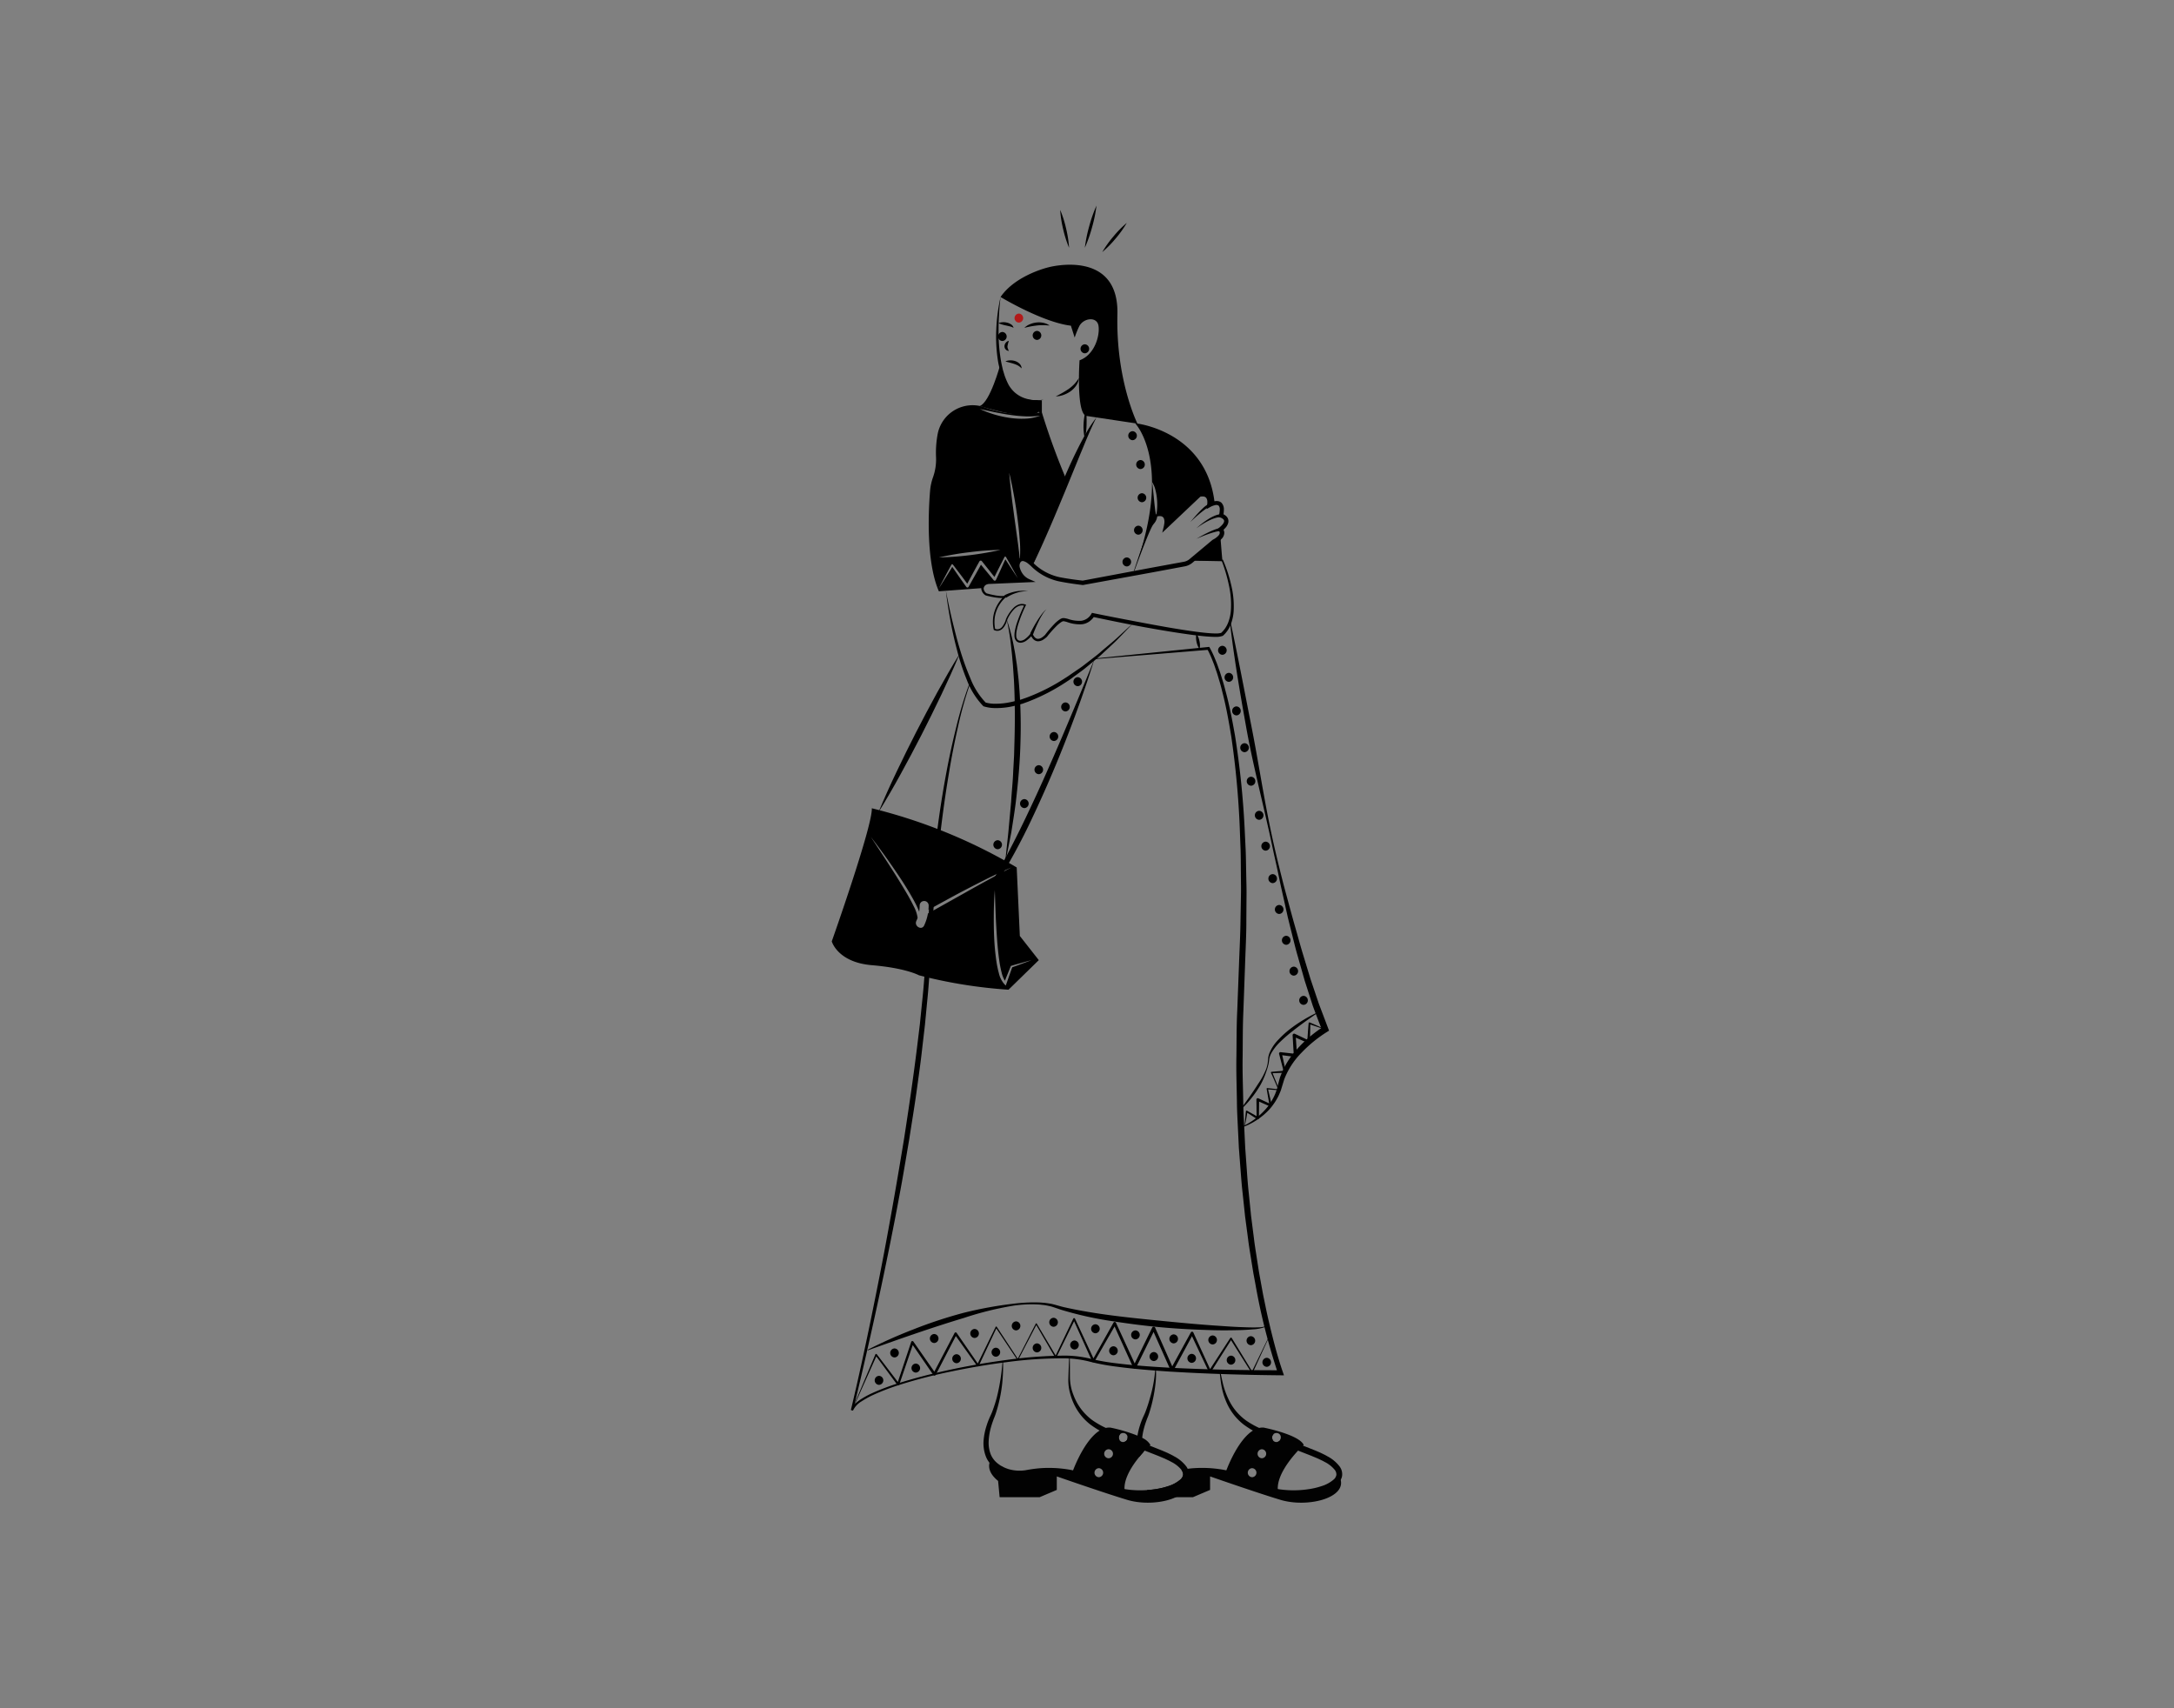 <svg id="Layer_1" data-name="Layer 1" xmlns="http://www.w3.org/2000/svg" viewBox="0 0 700 550"><rect x="0" y="0" width="700" height="550" fill="#808080" stroke="none"/><title>waiting- frustrated</title><path d="M304.572,190.218c.615,3.203,1.28,6.393,2.041,9.558.782,3.16,1.556,6.319,2.509,9.424a84.925,84.925,0,0,0,3.297,9.125,23.858,23.858,0,0,0,5.044,7.967l-.204-.127a11.293,11.293,0,0,0,3.247.415,23.133,23.133,0,0,0,3.405-.248,34.366,34.366,0,0,0,3.372-.714c.556-.152,1.119-.278,1.671-.451l1.639-.573a62.676,62.676,0,0,0,12.428-6.314c1-.603,1.936-1.31,2.911-1.957.956-.674,1.952-1.296,2.878-2.014l2.784-2.149c.925-.721,1.873-1.415,2.747-2.2,1.758-1.554,3.621-2.996,5.352-4.588q2.585-2.399,5.205-4.774-2.425,2.567-4.9,5.097c-.803.866-1.694,1.64-2.546,2.456l-2.597,2.408c-.852.819-1.782,1.549-2.689,2.306l-2.734,2.26c-.91.756-1.894,1.418-2.839,2.132-.966.684-1.88,1.446-2.896,2.06a63.953,63.953,0,0,1-12.631,6.588l-1.688.61c-.569.186-1.155.325-1.733.489a26.396,26.396,0,0,1-3.532.746,24.528,24.528,0,0,1-3.633.224,12.226,12.226,0,0,1-3.721-.549l-.111-.037-.094-.09a24.973,24.973,0,0,1-5.282-8.482,72.57,72.57,0,0,1-3.08-9.351c-.835-3.165-1.578-6.351-2.155-9.567C305.456,196.684,304.926,193.462,304.572,190.218Z"/><path d="M279.399,434.571a157.779,157.779,0,0,1,14.998-6.67,144.914,144.914,0,0,1,15.606-5.144,125.238,125.238,0,0,1,16.174-2.989,54.475,54.475,0,0,1,8.224-.425c.689.018,1.378.098,2.068.145.687.087,1.377.186,2.063.308,1.391.314,2.661.737,3.976,1.052,10.577,2.386,21.459,3.433,32.282,4.504,5.418.53,10.842,1.043,16.276,1.421,2.717.179,5.433.393,8.153.498,1.359.047,2.719.111,4.077.117.68.009,1.357-.007,2.034-.034a6.999,6.999,0,0,0,1.965-.296l.024-.01a.096.096,0,0,1,.076.176,12.993,12.993,0,0,1-4.072.789q-2.054.185-4.109.238c-2.74.069-5.48.102-8.217.035-5.473-.137-10.942-.401-16.396-.877-5.453-.477-10.888-1.169-16.301-2.016a113.335,113.335,0,0,1-16.077-3.523c-1.321-.396-2.621-.905-3.878-1.261-.648-.151-1.306-.286-1.966-.404-.67-.066-1.336-.166-2.01-.204a40.28,40.28,0,0,0-8.111.391,104.501,104.501,0,0,0-15.815,3.917c-10.408,3.133-20.681,6.738-30.962,10.44a.097.097,0,0,1-.125-.056A.098.098,0,0,1,279.399,434.571Z"/><path d="M274.275,454.047l7.583-17.97a.263.263,0,0,1,.344-.14.284.284,0,0,1,.11.087l7.187,9.455-.613.098,4.507-13.529a.399.399,0,0,1,.504-.252.404.404,0,0,1,.203.152l7.151,10.267-.743.047,6.845-13.058a.398.398,0,0,1,.535-.173.42.42,0,0,1,.146.128l7.087,10.274-.529.043,5.998-12.266a.201.201,0,0,1,.268-.095.211.211,0,0,1,.082.071l6.915,10.502-.271.015c2.004-3.828,3.948-7.688,5.917-11.535a.182.182,0,0,1,.245-.079.187.187,0,0,1,.074.07l6.319,10.64-.412.017,5.859-12.263a.3.3,0,0,1,.4-.141.308.308,0,0,1,.144.147l6.268,13.489-.691-.03,6.821-12.163a.451.451,0,0,1,.614-.173.459.459,0,0,1,.19.208l6.455,14.045-.892-.012,6.113-12.5a.507.507,0,0,1,.919.018l5.92,13.386-.882-.036,6.471-11.791a.448.448,0,0,1,.607-.183.458.458,0,0,1,.195.208l5.667,12.388-.639-.043,6.864-10.568a.286.286,0,0,1,.395-.089.307.307,0,0,1,.092.093l6.718,10.992-.349.02,5.718-11.753a.048.048,0,0,1,.087.041l-5.446,11.882a.198.198,0,0,1-.262.097.209.209,0,0,1-.087-.077l-6.869-10.898.486.004-6.734,10.652a.364.364,0,0,1-.502.113.377.377,0,0,1-.137-.156l-5.819-12.317.802.025-6.396,11.832a.491.491,0,0,1-.882-.036l-5.948-13.373.919.018L365.782,440.358a.493.493,0,0,1-.893-.012L358.511,426.266l.804.035-6.931,12.101a.387.387,0,0,1-.527.149.398.398,0,0,1-.164-.179l-6.109-13.562.544.006-5.979,12.204a.233.233,0,0,1-.311.11.24.24,0,0,1-.101-.093l-6.23-10.692.319-.009c-1.991,3.835-4.006,7.658-5.961,11.512a.157.157,0,0,1-.211.069.165.165,0,0,1-.06-.054L320.605,427.409l.349-.024-5.807,12.358a.306.306,0,0,1-.407.147.328.328,0,0,1-.122-.103l-7.237-10.169.681-.045L301.279,442.663a.434.434,0,0,1-.585.186.44.44,0,0,1-.158-.139l-7.093-10.307.707-.1-4.599,13.497a.349.349,0,0,1-.441.223.358.358,0,0,1-.172-.125l-7.049-9.558.454-.053-7.979,17.798a.048.048,0,0,1-.089-.039Z"/><path d="M399.305,357.327c2.066-2.799,4.065-5.606,5.903-8.508a22.747,22.747,0,0,0,2.436-4.535,7.377,7.377,0,0,0,.372-1.232l.146-.626.07-.636c.05-.416.09-.848.123-1.31l.137-.663.205-.643a13.624,13.624,0,0,1,2.922-4.43,32.078,32.078,0,0,1,3.902-3.542,47.699,47.699,0,0,1,8.976-5.368.048.048,0,0,1,.064.024.05.05,0,0,1-.018.061c-2.865,1.97-5.699,3.952-8.387,6.097a46.416,46.416,0,0,0-3.882,3.36,16.019,16.019,0,0,0-3.088,4.002l-.243.579-.179.6c-.071.4-.136.829-.195,1.274l-.094.655-.169.637a10.704,10.704,0,0,1-.365,1.262,28.008,28.008,0,0,1-2.041,4.844,34.512,34.512,0,0,1-6.525,8.163.049.049,0,0,1-.069-.003A.05.05,0,0,1,399.305,357.327Z"/><path d="M400.753,362.475c.119-1.556.255-3.109.418-4.659a.253.253,0,0,1,.375-.193l.013.008c1.205.687,2.42,1.359,3.618,2.058l-.558.315-.065-5.985a.429.429,0,0,1,.423-.435.444.444,0,0,1,.189.041c1.376.648,2.766,1.264,4.13,1.938l-.517.412-.933-5.399-.002-.009a.202.202,0,0,1,.165-.234.207.207,0,0,1,.055-.002l3.738.391-.153.21c-.38-.932-.794-1.85-1.19-2.775-.395-.926-.805-1.845-1.223-2.761a.217.217,0,0,1,.178-.306l.013-.001,4.251-.369-.307.416-1.522-5.817a.443.443,0,0,1,.476-.553l.015.002,4.82.535-.561.528c-.16-2.168-.259-4.34-.392-6.51a.492.492,0,0,1,.461-.521.501.501,0,0,1,.236.044c1.55.71,3.082,1.46,4.616,2.204l-.599.363q.192-2.984.44-5.966l.001-.016a.267.267,0,0,1,.289-.244.28.28,0,0,1,.08.02c1.668.694,3.315,1.439,4.971,2.164a.048.048,0,0,1-.035.09c-1.712-.579-3.432-1.137-5.132-1.747l.37-.24q-.038,2.992-.14,5.98a.419.419,0,0,1-.584.37l-.015-.007c-1.562-.683-3.127-1.361-4.674-2.078l.697-.477c.135,2.17.303,4.337.41,6.509l.001.011a.497.497,0,0,1-.472.521.523.523,0,0,1-.09-.004l-4.808-.639.491-.551,1.304,5.87.003.015a.33.33,0,0,1-.25.393.348.348,0,0,1-.061.008l-4.265.138.191-.307c.365.938.737,1.874,1.126,2.802.388.929.756,1.866,1.159,2.788a.15.15,0,0,1-.078.198.168.168,0,0,1-.076.012l-3.747-.285.218-.244,1.26,5.332a.365.365,0,0,1-.495.422l-.022-.009c-1.406-.581-2.786-1.219-4.181-1.826l.612-.394-.065,5.985-0.0.01a.365.365,0,0,1-.559.305c-1.176-.736-2.335-1.499-3.503-2.248l.388-.186c-.254,1.537-.534,3.071-.832,4.603a.048.048,0,0,1-.096-.013Z"/><path d="M334.97,132.838a35.212,35.212,0,0,1-17.962-1.703,11.454,11.454,0,0,0-15.039,8.342,32.289,32.289,0,0,0-.571,7.8,17.18,17.18,0,0,1-.987,6.407,17.317,17.317,0,0,0-.939,4.365c-.503,6.097-1.374,22.656,2.836,32.333l14.033-1.045s.348-2.09,3.213-1.781l11.671-.6s-5.826-2.99-2.352-6.833c0,0,1.394-.697,3.658,1.819l10.771-27.146C341.967,154.583,334.97,132.838,334.97,132.838Zm-22.791,44.953a90.32,90.32,0,0,1,9.987-.745,102.908,102.908,0,0,1-19.859,2.439A90.311,90.311,0,0,1,312.179,177.791Zm11.536,2.274c-1.016,2.226-1.984,4.462-3.039,6.658a.427.427,0,0,1-.561.203.466.466,0,0,1-.155-.116l-4.103-4.994c-1.306,2.39-2.661,4.742-3.987,7.123a.417.417,0,0,1-.581.165.456.456,0,0,1-.145-.126c-.803-1.132-1.626-2.255-2.41-3.406l-2.119-3.068c-.658,1.103-1.326,2.187-2.013,3.271-.765,1.219-1.519,2.439-2.294,3.639.648-1.277,1.326-2.545,1.994-3.803.668-1.277,1.355-2.535,2.042-3.784a.291.291,0,0,1,.397-.116.228.228,0,0,1,.087.077l.01.01,2.526,3.329c.706.929,1.394,1.868,2.081,2.807,1.307-2.4,2.584-4.81,3.919-7.191a.464.464,0,0,1,.406-.242.486.486,0,0,1,.232.058.589.589,0,0,1,.145.116l4.055,5.09c1.045-2.149,2.148-4.268,3.223-6.397v-.01a.275.275,0,0,1,.368-.126.41.41,0,0,1,.116.106c1.307,2.265,2.565,4.539,3.813,6.833Q325.689,183.137,323.715,180.065Zm4.626.387c-.058-1.19-.155-2.361-.329-3.532-.126-1.181-.29-2.352-.455-3.523l-.977-7.026c-.3-2.352-.639-4.694-.9-7.055-.271-2.352-.542-4.713-.726-7.084.571,2.313,1.036,4.636,1.461,6.978.436,2.332.794,4.674,1.123,7.026.3,2.352.6,4.713.755,7.084A38.181,38.181,0,0,1,328.341,180.452Zm1.723-45.65a27.129,27.129,0,0,1-5.013-.271,34.516,34.516,0,0,1-9.562-2.855c1.626.368,3.242.706,4.849,1.045,1.616.31,3.232.639,4.849.852a46.155,46.155,0,0,0,4.878.474,27.088,27.088,0,0,0,4.916-.232A15.12,15.12,0,0,1,330.064,134.802Z"/><path d="M312.454,219.789a124.66,124.66,0,0,0-4.01,14.28c-1.078,4.829-2.056,9.682-2.848,14.567-1.65,9.757-2.897,19.581-3.835,29.432-.988,9.851-1.504,19.728-2.109,29.619-.329,4.953-.602,9.913-1.123,14.848l-.707,7.41-.861,7.392c-.538,4.933-1.251,9.842-1.931,14.755-.693,4.912-1.515,9.803-2.266,14.705-.839,4.887-1.641,9.781-2.523,14.66-.901,4.876-1.797,9.752-2.778,14.612-3.822,19.459-8.137,38.81-12.8,58.083l-.682-.186a4.989,4.989,0,0,1,1.318-1.967,12.387,12.387,0,0,1,1.787-1.41,29.692,29.692,0,0,1,3.938-2.134,75.439,75.439,0,0,1,8.326-3.127c5.651-1.774,11.393-3.221,17.179-4.448q8.682-1.833,17.486-3.01a144.534,144.534,0,0,1,17.707-1.395,35.523,35.523,0,0,1,8.922.874,67.699,67.699,0,0,0,8.638,1.566c5.837.733,11.726,1.136,17.614,1.458,11.781.595,23.595.814,35.389.809l-.757,1.096a197.44,197.44,0,0,1-7.277-28.702l-.679-3.635-.589-3.649c-.377-2.435-.813-4.862-1.108-7.308l-.972-7.327-.777-7.349c-.285-2.448-.471-4.904-.658-7.36l-.566-7.368-.359-7.38c-.117-2.46-.251-4.92-.27-7.383-.064-4.924-.271-9.848-.162-14.772.059-4.924.026-9.85.272-14.768l.56-14.744c.171-4.903.446-9.804.487-14.709l.135-7.358c.065-2.453-.018-4.904-.02-7.357-.033-2.452-.016-4.906-.09-7.357l-.273-7.351a278.619,278.619,0,0,0-2.728-29.27c-.8-4.831-1.649-9.662-2.888-14.396-.288-1.189-.594-2.373-.958-3.54-.348-1.171-.675-2.35-1.093-3.496l-.594-1.731-.669-1.699a29.401,29.401,0,0,0-1.524-3.27l.429.213-36.728,3.005-.018-.193,36.662-3.721.291-.03.138.243a29.83,29.83,0,0,1,1.63,3.387l.701,1.723.622,1.748c.437,1.159.779,2.346,1.144,3.526.381,1.176.703,2.368,1.006,3.564,1.302,4.765,2.21,9.616,3.068,14.471a279.981,279.981,0,0,1,3.063,29.387l.355,7.379c.101,2.46.111,4.922.171,7.384.029,2.461.139,4.924.101,7.385l-.055,7.385c.031,4.926-.255,9.841-.415,14.761l-.532,14.722c-.236,4.901-.193,9.807-.244,14.711-.1,4.905.116,9.807.189,14.71.023,2.453.162,4.9.282,7.349l.349,7.346.528,7.335c.174,2.445.347,4.891.619,7.327l.737,7.316.931,7.293c.281,2.435.704,4.849,1.067,7.273l.568,3.631.657,3.615.657,3.615.747,3.596c.476,2.403,1.036,4.786,1.602,7.167,1.16,4.744,2.399,9.514,3.987,14.081l.385,1.108-1.142-.011c-11.833-.119-23.649-.462-35.461-1.182-5.903-.385-11.806-.85-17.683-1.65a68.517,68.517,0,0,1-8.766-1.693,34.769,34.769,0,0,0-8.656-.934,134.316,134.316,0,0,0-17.613,1.228q-8.774,1.129-17.447,2.93a164.828,164.828,0,0,0-17.122,4.412,74.829,74.829,0,0,0-8.237,3.144,29.051,29.051,0,0,0-3.834,2.104,6.812,6.812,0,0,0-2.807,3.012l-.682-.186c2.31-9.629,4.409-19.314,6.406-29.015,1.985-9.704,3.923-19.418,5.683-29.164,1.788-9.741,3.451-19.502,5.054-29.271,1.512-9.783,2.959-19.577,4.172-29.398l.898-7.367.743-7.382c.545-4.919.842-9.854,1.196-14.786.359-4.933.607-9.899.989-14.842l.638-7.414c.216-2.471.507-4.935.757-7.403,1.083-9.861,2.413-19.702,4.258-29.453.9-4.879,1.986-9.723,3.172-14.539a124.897,124.897,0,0,1,4.334-14.232Z"/><path d="M389.294,162.746c.697-4.529-3.078-3.368-3.078-3.368l-11.207,10.8c1.568-5.807-2.729-4.181-2.729-4.181a18.532,18.532,0,0,0,.232-5.516,16.583,16.583,0,0,0-.484-2.739,7.815,7.815,0,0,0-1.094-2.564c.174.91.252,1.81.358,2.7.077.9.184,1.79.261,2.7.097.891.174,1.79.29,2.7a24.393,24.393,0,0,0,.436,2.719,4.057,4.057,0,0,1-1.162,2.613c-.832.948-3.29,7.684-4.761,11.846h-.01c10.8-32.275-.852-44.179-.852-44.179l.745.106s22.317,2.652,24.872,25.646A6.315,6.315,0,0,0,389.294,162.746Z"/><path d="M393.591,180.456h-9.929l7.2-6.039a6.961,6.961,0,0,0,2.052-1.519l.097.59S393.465,179.323,393.591,180.456Z"/><path d="M322.166,95.623s13.588,8.187,22.646,9.233l1.219,3.832a30.54,30.54,0,0,1,1.394-3.484c1.219-2.787,5.749-3.484,6.271-.348s-1.219,9.407-6.097,11.149c0,0-1.219,17.942,2.439,17.942l16.201,2.439s-6.968-13.936-6.445-35.188-22.123-15.155-22.123-15.155S327.044,88.481,322.166,95.623Z"/><path d="M323.734,116.353a3.848,3.848,0,0,1,1.555-.33,4.653,4.653,0,0,1,1.592.233,3.632,3.632,0,0,1,1.416.867,2.307,2.307,0,0,1,.663,1.494,5.931,5.931,0,0,0-1.137-.906,7.313,7.313,0,0,0-1.252-.538C325.693,116.864,324.754,116.685,323.734,116.353Z"/><path d="M324.837,109.733a10.912,10.912,0,0,0-.438,1.699,1.537,1.537,0,0,0,.072.677,8.724,8.724,0,0,0,.366.876,1.441,1.441,0,0,1-1.004-.472,1.489,1.489,0,0,1-.398-1.162,1.867,1.867,0,0,1,.474-1.058A1.715,1.715,0,0,1,324.837,109.733Z"/><path d="M322.747,109.791a1.453,1.453,0,0,0,0-2.903,1.453,1.453,0,0,0,0,2.903Z"/><path d="M333.896,109.443a1.453,1.453,0,0,0,0-2.903,1.453,1.453,0,0,0,0,2.903Z"/><path d="M328.06,103.868a1.453,1.453,0,0,0,0-2.903,1.453,1.453,0,0,0,0,2.903Z" fill="#b21919"/><path d="M349.303,113.754a1.453,1.453,0,0,0,0-2.903,1.453,1.453,0,0,0,0,2.903Z"/><path d="M321.469,104.043a4.603,4.603,0,0,1,2.719-.178,3.935,3.935,0,0,1,1.302.539,1.765,1.765,0,0,1,.857,1.149,4.093,4.093,0,0,0-1.178-.465c-.393-.095-.784-.2-1.194-.279A13.012,13.012,0,0,1,321.469,104.043Z"/><path d="M329.831,105.552a5.612,5.612,0,0,1,1.821-1.177,7.533,7.533,0,0,1,2.117-.542,6.721,6.721,0,0,1,2.191.114,5.364,5.364,0,0,1,2.0.85c-.734-.026-1.406-.11-2.086-.1a14.931,14.931,0,0,0-2.003.097A29.318,29.318,0,0,0,329.831,105.552Z"/><path d="M322.166,95.623c-.2,1.757-.373,3.512-.46,5.273-.123,1.757-.186,3.517-.179,5.274a54.671,54.671,0,0,0,.854,10.452c.157.857.371,1.7.558,2.55.273.822.481,1.672.806,2.473a20.016,20.016,0,0,0,1.063,2.345,10.494,10.494,0,0,0,1.55,2.003,9.435,9.435,0,0,0,4.429,2.464,11.704,11.704,0,0,0,5.199.206,7.269,7.269,0,0,1-2.62.442,16.47,16.47,0,0,1-2.676-.184,9.991,9.991,0,0,1-4.843-2.387,9.335,9.335,0,0,1-1.757-2.114,20.61,20.61,0,0,1-1.166-2.455c-.352-.829-.581-1.699-.877-2.548-.207-.87-.446-1.737-.616-2.615a49.827,49.827,0,0,1-.645-10.649A58.671,58.671,0,0,1,322.166,95.623Z"/><path d="M339.935,127.618a32.436,32.436,0,0,0,4.221-2.431,13.246,13.246,0,0,0,1.785-1.544,13.387,13.387,0,0,0,1.466-1.947,5.304,5.304,0,0,1-.872,2.413,7.572,7.572,0,0,1-1.814,1.863,9.462,9.462,0,0,1-2.286,1.178A7.557,7.557,0,0,1,339.935,127.618Z"/><path d="M349.806,132.147c-.026.777.049,1.527.055,2.288.025.759.013,1.517-.002,2.276a21.674,21.674,0,0,1-.557,4.562,17.393,17.393,0,0,1-.41-4.594,18.713,18.713,0,0,1,.218-2.297A6.341,6.341,0,0,1,349.806,132.147Z"/><path d="M334.979,128.895v3.949a225.397,225.397,0,0,0,8.168,22.317" fill="none" stroke="#000" stroke-miterlimit="10" stroke-width="0.968"/><path d="M383.608,180.364l9.983-.152.159-.002.064.149a46.151,46.151,0,0,1,2.624,8.044,28.761,28.761,0,0,1,.774,8.472,14.409,14.409,0,0,1-.949,4.229,10.844,10.844,0,0,1-1.034,1.951c-.228.292-.442.598-.69.875l-.386.404-.194.202a1.416,1.416,0,0,1-.372.233,6.565,6.565,0,0,1-2.299.286c-.721-.002-1.431-.04-2.139-.09-1.414-.101-2.816-.254-4.214-.426-5.587-.703-11.121-1.656-16.648-2.647-5.523-1.016-11.019-2.141-16.514-3.302l.638-.273a6.151,6.151,0,0,1-1.731,1.828,5.147,5.147,0,0,1-2.386.858,11.971,11.971,0,0,1-4.7-.723,7.868,7.868,0,0,0-1.028-.253.892.892,0,0,0-.352.012,2.732,2.732,0,0,0-.415.202,9.858,9.858,0,0,0-1.672,1.368,37.312,37.312,0,0,0-2.991,3.374l-.027.034-.015.014a8.539,8.539,0,0,1-1.264.972,3.217,3.217,0,0,1-1.639.47,2.236,2.236,0,0,1-1.572-.779,3.996,3.996,0,0,1-.808-1.447l.624.12a9.544,9.544,0,0,1-2.128,2.011,3.568,3.568,0,0,1-1.447.543,1.92,1.92,0,0,1-1.568-.483l.026.024a2.316,2.316,0,0,1-.662-1.563,6.857,6.857,0,0,1,.088-1.572,18.78,18.78,0,0,1,.762-2.97,46.312,46.312,0,0,1,2.343-5.61l.132.333a2.783,2.783,0,0,0-1.839 0,4.274,4.274,0,0,0-1.601,1.072,11.017,11.017,0,0,0-2.191,3.319l.008-.024a11.781,11.781,0,0,1-.523,1.415,5.292,5.292,0,0,1-.82,1.299,2.656,2.656,0,0,1-1.33.872,2.302,2.302,0,0,1-1.618-.185l-.096-.05-.02-.113a12.461,12.461,0,0,1-.239-2.963,10.395,10.395,0,0,1,.531-2.93,11.177,11.177,0,0,1,1.29-2.687,10.718,10.718,0,0,1,1.955-2.278l.284.528a4.849,4.849,0,0,1-1.659.17,14.029,14.029,0,0,1-1.592-.155,27.889,27.889,0,0,1-3.1-.656l-.059-.016-.055-.041a2.821,2.821,0,0,1-1.352-2.134,2.335,2.335,0,0,1,1.497-2.101,3.419,3.419,0,0,1,1.245-.232l1.136-.068,2.273-.135,9.092-.542-.175.98a6.327,6.327,0,0,1-3.037-2.719,6.906,6.906,0,0,1-.767-1.93,3.21,3.21,0,0,1,.331-2.238,2.29,2.29,0,0,1,.916-.884,2.029,2.029,0,0,1,1.287-.15,4.974,4.974,0,0,1,1.944.931,16.485,16.485,0,0,1,1.5,1.28,15.927,15.927,0,0,0,1.42,1.164,17.225,17.225,0,0,0,6.639,2.975c2.441.469,4.973.818,7.464,1.1l-.204.008,22.247-4.177,5.566-1.021,2.783-.51,1.391-.255.696-.128a3.958,3.958,0,0,0,.575-.15,3.902,3.902,0,0,0,1.047-.549c.299-.231.707-.586,1.054-.873l2.171-1.815,4.341-3.63.059-.049.067-.036a6.286,6.286,0,0,0,1.873-1.388,1.433,1.433,0,0,0,.362-.767.861.861,0,0,0-.218-.613l-.558-.588.581-.503a9.364,9.364,0,0,0,.989-.935,5.658,5.658,0,0,0,.38-.499,2.02,2.02,0,0,0,.202-.483.779.779,0,0,0-.19-.763,2.442,2.442,0,0,0-.947-.587l-.589-.203.121-.587a9.236,9.236,0,0,0,.227-1.741,1.865,1.865,0,0,0-.346-1.293,1.34,1.34,0,0,0-1.217-.155,5.556,5.556,0,0,0-1.568.613l-1.078.61.136-1.237.072-.657c.011-.215-.003-.422.001-.634a2.221,2.221,0,0,0-.337-1.028,1.281,1.281,0,0,0-.855-.464,3.039,3.039,0,0,0-1.169.069l.234-.138-11.308,10.695-1.079,1.021.351-1.451a11.403,11.403,0,0,0,.314-1.577,3.264,3.264,0,0,0-.111-1.474,1.193,1.193,0,0,0-.923-.804,3.026,3.026,0,0,0-1.456.129l.235-.358a4.333,4.333,0,0,1-.932,2.426c-.116.168-.284.341-.384.48a4.134,4.134,0,0,0-.29.456c-.186.339-.359.695-.528,1.053-.664,1.443-1.265,2.926-1.855,4.412-1.18,2.973-2.283,5.979-3.39,8.982l-.137-.047c1.011-3.039,2.017-6.079,3.104-9.095.544-1.508,1.097-3.012,1.725-4.499.161-.371.326-.741.513-1.11a4.154,4.154,0,0,1,.341-.564c.133-.186.247-.301.355-.465a3.733,3.733,0,0,0,.751-1.994l.003-.279.232-.079a3.728,3.728,0,0,1,1.859-.199,1.997,1.997,0,0,1,1.524,1.261,4.028,4.028,0,0,1,.201,1.844,12.18,12.18,0,0,1-.304,1.73l-.728-.43,11.105-10.906.104-.102.13-.036a4.146,4.146,0,0,1,1.696-.127,2.488,2.488,0,0,1,1.623.89,3.372,3.372,0,0,1,.611,1.666c.005.269.023.545.012.811l-.075.781-.942-.628a6.749,6.749,0,0,1,1.952-.793,3.576,3.576,0,0,1,1.151-.085,2.096,2.096,0,0,1,1.227.542,3.047,3.047,0,0,1,.778,2.233,10.483,10.483,0,0,1-.232,2.03l-.467-.79a3.723,3.723,0,0,1,1.573.957,2.192,2.192,0,0,1,.536,1.994,3.74,3.74,0,0,1-.863,1.591,10.658,10.658,0,0,1-1.16,1.132l.023-1.091a2.27,2.27,0,0,1,.555.812,2.179,2.179,0,0,1,.16.955,2.837,2.837,0,0,1-.682,1.604,7.62,7.62,0,0,1-2.313,1.759l.126-.085-4.33,3.642-2.165,1.821c-.38.313-.679.585-1.124.933a5.391,5.391,0,0,1-1.447.764,5.456,5.456,0,0,1-.791.209l-.695.13-1.391.259-2.781.519-5.563,1.037-22.269,4.056-.107.02-.098-.012c-2.55-.309-5.051-.671-7.592-1.178a18.104,18.104,0,0,1-7.12-3.275,17.159,17.159,0,0,1-1.503-1.274,15.343,15.343,0,0,0-1.373-1.215,3.9,3.9,0,0,0-1.438-.746.855.855,0,0,0-1.005.46,2.086,2.086,0,0,0-.22,1.446,5.921,5.921,0,0,0,.614,1.602,5.264,5.264,0,0,0,2.495,2.313l2.022.885-2.198.095-9.1.392-2.275.098-1.137.049a2.605,2.605,0,0,0-.984.155,1.563,1.563,0,0,0-1.041,1.363,2.125,2.125,0,0,0,1.021,1.556l-.113-.056a27.278,27.278,0,0,0,3.003.69,13.404,13.404,0,0,0,1.515.174,4.308,4.308,0,0,0,1.44-.112l1.436-.438-1.152.966a10.213,10.213,0,0,0-1.866,2.107,10.11,10.11,0,0,0-1.252,2.546,9.876,9.876,0,0,0-.523,2.787,11.96,11.96,0,0,0,.211,2.839l-.116-.162a1.838,1.838,0,0,0,1.247.141,2.184,2.184,0,0,0,1.098-.72,6.772,6.772,0,0,0,1.26-2.525l.006-.017.003-.007a12.03,12.03,0,0,1,2.296-3.46,4.717,4.717,0,0,1,1.758-1.191,3.259,3.259,0,0,1,2.161-.016l.251.085-.119.248a45.859,45.859,0,0,0-2.267,5.561,18.266,18.266,0,0,0-.715,2.886,6.32,6.32,0,0,0-.071,1.441,1.719,1.719,0,0,0,.474,1.158l.026.025a1.356,1.356,0,0,0,1.064.268,2.949,2.949,0,0,0,1.164-.474,8.906,8.906,0,0,0,1.919-1.903l.407-.516.218.636a3.31,3.31,0,0,0,.67,1.14,1.464,1.464,0,0,0,1.051.507,2.464,2.464,0,0,0,1.196-.389c.186-.138.381-.258.562-.407l.529-.474-.042.048a37.761,37.761,0,0,1,2.998-3.53,10.668,10.668,0,0,1,1.832-1.552,3.625,3.625,0,0,1,.608-.303,1.884,1.884,0,0,1,.777-.068,8.503,8.503,0,0,1,1.197.261,11.008,11.008,0,0,0,4.283.597,4.403,4.403,0,0,0,3.226-2.192l.223-.359.415.086c5.485,1.133,10.993,2.182,16.499,3.212,5.505,1.034,11.022,2.031,16.559,2.774,1.384.182,2.77.344,4.152.455.69.054,1.381.096,2.062.104a6.242,6.242,0,0,0,1.858-.174c.065-.021.048-.027.078-.034l.173-.175.348-.349c.225-.24.418-.508.627-.763a9.836,9.836,0,0,0,.966-1.739,13.464,13.464,0,0,0,.961-3.928,27.964,27.964,0,0,0-.591-8.235,50.349,50.349,0,0,0-2.347-8.007l.223.147-9.983-.189Z"/><path d="M332.532,181.948c1.155-4.183,2.519-8.291,3.972-12.365,1.445-4.078,3.012-8.11,4.646-12.116,1.676-3.989,3.385-7.968,5.308-11.854.958-1.945,1.943-3.877,3.019-5.766a39.687,39.687,0,0,1,3.579-5.444c-2.001,3.841-3.547,7.857-5.221,11.83l-4.898,11.973c-1.665,3.979-3.305,7.972-5.035,11.93C336.188,174.098,334.435,178.049,332.532,181.948Z"/><path d="M323.42,191.66a12.99,12.99,0,0,1,1.849-.766,14.178,14.178,0,0,1,1.907-.487,11.293,11.293,0,0,1,1.946-.19,9.831,9.831,0,0,1,1.928.17,9.696,9.696,0,0,0-1.911.072,10.926,10.926,0,0,0-1.848.419,13.583,13.583,0,0,0-1.752.69,12.274,12.274,0,0,0-1.608.914Z"/><path d="M331.707,203.962a46.618,46.618,0,0,1,2.303-4.154c.418-.671.862-1.326,1.344-1.953a9.446,9.446,0,0,1,1.619-1.719,9.333,9.333,0,0,0-1.42,1.857c-.409.663-.778,1.351-1.121,2.051a45.942,45.942,0,0,0-1.833,4.292Z"/><path d="M385.226,173.49c1.201-.718,2.429-1.395,3.695-2.011.633-.309,1.276-.601,1.94-.861a10.808,10.808,0,0,1,2.094-.629l.105.962a10.033,10.033,0,0,0-1.972.356c-.664.174-1.325.386-1.98.617C387.796,172.386,386.501,172.915,385.226,173.49Z"/><path d="M385.226,170.093a26.697,26.697,0,0,1,3.594-2.808,14.521,14.521,0,0,1,2.03-1.116,7.388,7.388,0,0,1,2.318-.653l.026.967a6.581,6.581,0,0,0-2.084.363,13.9,13.9,0,0,0-2.05.859A26.456,26.456,0,0,0,385.226,170.093Z"/><path d="M383.31,168.046q1.269-1.561,2.645-3.04c.463-.49.937-.972,1.438-1.437a7.764,7.764,0,0,1,1.721-1.272l.354.901a7.128,7.128,0,0,0-1.616.934c-.532.386-1.052.8-1.564,1.226C385.267,166.216,384.274,167.116,383.31,168.046Z"/><path d="M396.188,200.127c2.367,11.008,4.456,22.054,6.632,33.085,2.201,11.024,3.86,22.157,6.14,33.172,1.143,5.506,2.437,10.979,3.826,16.427.671,2.73,1.442,5.434,2.169,8.148.731,2.714,1.473,5.423,2.249,8.122.782,2.697,1.498,5.414,2.319,8.096l2.447,8.05,2.687,7.959,2.97,7.83.31.816-.727.456a42.698,42.698,0,0,0-8.086,6.594,25.114,25.114,0,0,0-5.626,8.651l-.772,2.527c-.146.441-.25.896-.432,1.323l-.549,1.279a19.739,19.739,0,0,1-3.069,4.582,21.276,21.276,0,0,1-4.197,3.491,20.622,20.622,0,0,1-4.88,2.341l-.061-.184a22.702,22.702,0,0,0,8.412-6.276,18.636,18.636,0,0,0,2.664-4.454l.448-1.214c.149-.404.221-.834.336-1.248.199-.803.444-1.752.687-2.641a26.743,26.743,0,0,1,5.694-9.418,36.175,36.175,0,0,1,3.944-3.822,41.047,41.047,0,0,1,4.438-3.284l-.417,1.272c-1.036-2.635-2.053-5.283-3.032-7.938l-2.598-8.065-2.317-8.137c-.793-2.706-1.409-5.457-2.113-8.184l-1.018-4.1-.915-4.124c-.594-2.753-1.251-5.49-1.815-8.248-.563-2.758-1.174-5.504-1.791-8.249-.593-2.75-1.161-5.505-1.792-8.247-2.455-10.979-5.262-21.898-7.211-32.986-1.983-11.079-3.868-22.178-5.146-33.371Z"/><path d="M352.422,212.119c-2.699,8.672-5.741,17.237-9.054,25.696Q338.422,250.515,332.603,262.867a203.229,203.229,0,0,1-13.156,23.931,72.73,72.73,0,0,1-8.441,10.794,26.065,26.065,0,0,1-5.369,4.301,8.388,8.388,0,0,1-6.596,1.2,6.654,6.654,0,0,0,3.328-.19,10.645,10.645,0,0,0,2.999-1.447,25.374,25.374,0,0,0,4.945-4.513A80.627,80.627,0,0,0,318.174,285.986q3.519-5.779,6.643-11.802,3.145-6.006,6.04-12.148c3.902-8.166,7.544-16.462,11.118-24.79C345.515,228.903,349.019,220.538,352.422,212.119Z"/><path d="M308.997,210.505c-3.689,8.868-7.903,17.475-12.243,26.014-2.199,4.255-4.42,8.498-6.74,12.688q-3.443,6.304-7.217,12.428,2.778-6.659,5.883-13.137c2.047-4.332,4.193-8.61,6.36-12.877C299.433,227.116,303.952,218.68,308.997,210.505Z"/><path d="M324.14,199.387a63.92,63.92,0,0,1,2.454,9.568c.332,1.618.527,3.254.795,4.884.223,1.634.385,3.276.579,4.915a163.285,163.285,0,0,1,.62,19.767c-.14,6.594-.733,13.165-1.511,19.702-.403,3.267-.951,6.516-1.449,9.765-.645,3.229-1.243,6.462-1.953,9.672.277-3.281.688-6.537,1.013-9.801l.887-9.792c.182-3.271.566-6.524.666-9.796l.275-4.898.139-4.902c.181-6.534.156-13.074-.186-19.602l-.333-4.891c-.16-1.625-.26-3.261-.473-4.882A82.396,82.396,0,0,0,324.14,199.387Z"/><path d="M325.779,311.482c.048-.019.087-.029.135-.048l.039-.116Zm0,0c.048-.019.087-.029.135-.048l.039-.116Zm2.594-10.133-1.007-22.056A172.12,172.12,0,0,0,280.71,260.239c.348,5.458-12.891,42.853-12.891,42.853s1.858,6.736,12.891,7.665,15.184,3.252,15.184,3.252a156.192,156.192,0,0,0,28.83,4.645l9.755-9.523Zm-17.507-13.994-12.078,6.765a15.479,15.479,0,0,1-1.229,3.861c-.784,1.694-3.291.223-2.507-1.461a9.944,9.944,0,0,0,.406-1.006l-.039-.29a11.851,11.851,0,0,0-1.181-3.378c-.542-1.113-1.142-2.216-1.752-3.31-1.248-2.177-2.574-4.316-3.89-6.455-2.681-4.258-5.458-8.458-8.236-12.668,3.087,3.987,6.02,8.09,8.836,12.281,1.413,2.09,2.758,4.219,4.036,6.416.639,1.094,1.248,2.197,1.82,3.339.319.687.648,1.355.91,2.081a13.12,13.12,0,0,0,.155-2.052,1.453,1.453,0,0,1,2.903,0c0,.494-.019.977-.068,1.461,1.364-.755,2.739-1.5,4.103-2.255,2.468-1.345,4.935-2.7,7.442-4.007,2.497-1.306,5.004-2.584,7.52-3.852,2.535-1.229,5.071-2.468,7.684-3.532-2.516,1.277-4.994,2.603-7.452,3.968Q314.534,285.28,310.866,287.356ZM325.915,311.434l-1.858,5.274-.213.619-.445-.455a8.167,8.167,0,0,1-1.79-3.591,31.942,31.942,0,0,1-.784-3.784,74.958,74.958,0,0,1-.716-7.626c-.126-2.545-.135-5.1-.116-7.645s.126-5.09.319-7.626l.271,7.616c.097,2.545.251,5.071.416,7.597.184,2.526.406,5.052.774,7.549a33.376,33.376,0,0,0,.716,3.677,9.032,9.032,0,0,0,1.074,2.72l1.877-4.636.058-.126.116-.039c1.084-.329,2.177-.629,3.261-.929,1.093-.31,2.177-.61,3.281-.9-1.055.416-2.12.803-3.184,1.2C327.966,310.698,326.94,311.086,325.915,311.434Zm-.135.048c.048-.019.087-.029.135-.048l.039-.116Z"/><path d="M325.953,311.318l-.039.116c-.048.019-.087.029-.135.048Z" fill="#fff"/><path d="M322.054,117.477s-3.253,12.022-6.564,13.23c0,0,17.042,5.679,19.487,1.28,0,0,.603-2.752-.704-3.096S324.728,130.534,322.054,117.477Z"/><path d="M385.226,203.996a6.38,6.38,0,0,1,.985,2.415,6.309,6.309,0,0,1,.038,2.608,6.309,6.309,0,0,1-.985-2.415A6.38,6.38,0,0,1,385.226,203.996Z"/><path d="M393.281,446.109c-.281-1.597-.426-3.165-.619-4.752a.1.1,0,0,1,.077-.116.105.105,0,0,1,.107.077c.368,1.549.658,3.136,1.045,4.655a26.064,26.064,0,0,0,1.616,4.403,17.569,17.569,0,0,0,5.787,7.026,28.291,28.291,0,0,0,4.132,2.342c1.374.658,2.806,1.248,4.229,1.839.136.048.261.107.397.155a1.565,1.565,0,0,0-.184,1.964c-.31-.126-.629-.261-.939-.407-1.848-.852-3.716-1.694-5.507-2.7a28.756,28.756,0,0,1-3.019-1.965,18.234,18.234,0,0,1-5.797-7.858A22.664,22.664,0,0,1,393.281,446.109Z" fill="#020202"/><path d="M368.118,467.586c-.406.445-.832.939-1.268,1.481a1.821,1.821,0,0,1-.087-.203,10.35,10.35,0,0,1-.668-2.826,13.887,13.887,0,0,1-.039-2.197v-.029a14.484,14.484,0,0,1,.194-1.587,21.772,21.772,0,0,1,.794-3.271,21.02,21.02,0,0,1,.852-2.294c.155-.377.339-.745.503-1.113.155-.339.31-.687.445-1.055a46.502,46.502,0,0,0,1.452-4.481,43.546,43.546,0,0,0,1.694-9.31.097.097,0,0,1,.097-.097.103.103,0,0,1,.097.087,25.808,25.808,0,0,1-.136,4.81,46.639,46.639,0,0,1-.765,4.752,47.526,47.526,0,0,1-1.239,4.674c-.126.387-.261.774-.416,1.161-.145.368-.3.726-.426,1.093-.261.736-.523,1.461-.726,2.207a20.584,20.584,0,0,0-.706,3.552c-.029.319-.058.639-.068.958-.01.194-.01.387-.01.581a10.084,10.084,0,0,0,.223,2.294C367.973,467.054,368.041,467.315,368.118,467.586Z" fill="#020202"/><path d="M432.146,475.115a3.427,3.427,0,0,1-.465,1.345,5.431,5.431,0,0,1-.997,1.219,12.023,12.023,0,0,1-4.529,2.4,26.248,26.248,0,0,1-4.839.948,31.353,31.353,0,0,1-9.697-.503,26.097,26.097,0,0,1-4.646-1.442l-1.103-.523c-.358-.174-.706-.397-1.064-.59l-2.071-1.161a29.886,29.886,0,0,0-8.933-2.971,33.363,33.363,0,0,0-4.703-.368,38.123,38.123,0,0,0-4.703.319c-.552.068-1.084.155-1.616.261-.619.106-1.229.242-1.848.377a2.443,2.443,0,0,0-.28-.794,3.133,3.133,0,0,0-.203-.339c-.019-.029-.039-.048-.058-.077.668-.116,1.345-.223,2.032-.31.619-.087,1.248-.155,1.858-.194a39.554,39.554,0,0,1,9.629.503c.319.058.639.126.958.194a34.904,34.904,0,0,1,8.178,2.797,35.298,35.298,0,0,0,4.248,2.1,24.323,24.323,0,0,0,4.132,1.103c.126.029.261.058.387.077a31.999,31.999,0,0,0,9.32.01,24.219,24.219,0,0,0,4.49-1.045,10.784,10.784,0,0,0,3.804-2.09,2.513,2.513,0,0,0,.871-1.5,2.381,2.381,0,0,0-.494-1.568,9.882,9.882,0,0,0-3.378-2.652c-.648-.387-1.374-.678-2.061-1.026l-2.149-.9-4.258-1.665-.194-.077c-2.197-.9-4.403-1.771-6.6-2.7a1.393,1.393,0,0,0,1.239-1.606q3.049,1.205,6.126,2.381l1.016.397,3.426,1.355c.735.29,1.5.629,2.245.949.736.368,1.481.697,2.197,1.132a11.806,11.806,0,0,1,3.968,3.329A4.179,4.179,0,0,1,432.146,475.115Z" fill="#020202"/><path d="M431.682,476.461a5.068,5.068,0,0,0-.426-1.103s-2.41,6.416-19.801,4.597a5.077,5.077,0,0,1-.029-.542c-.145-4.481,4.036-9.668,6.532-12.358.716-.764,1.287-1.316,1.587-1.607.155-.155.242-.232.242-.232-1.558-3.348-12.93-5.584-12.93-5.584a5.059,5.059,0,0,0-1.432.116,6.684,6.684,0,0,0-2.003.852c-4.607,2.874-7.926,11.158-8.555,12.813-.068.184-.107.29-.107.29s-.223.107-1.394-.252c-3.165-.948-6.997-.494-10.752-.048-.658.077-1.316.155-1.964.232a2.443,2.443,0,0,1,.28.794,2.182,2.182,0,0,1,.01.435,2.513,2.513,0,0,1-.871,1.5,10.784,10.784,0,0,1-3.804,2.09,24.219,24.219,0,0,1-4.49,1.045c-.794.116-1.597.203-2.4.252l-.242.513-.426.939-.387.842h15.794l5.516-2.342v-4.345s14.914,5.207,22.578,7.52C420.804,485.49,433.201,482.432,431.682,476.461Zm-25.375-9.852a1.453,1.453,0,0,1,0,2.903A1.453,1.453,0,0,1,406.307,466.609Zm4.703-5.226a1.357,1.357,0,0,1,1.394,1.287,1.393,1.393,0,0,1-1.239,1.606.78.78,0,0,1-.155.01,1.302,1.302,0,0,1-1.142-.581,1.564,1.564,0,0,1,.184-1.965A1.34,1.34,0,0,1,411.01,461.383Zm-7.839,11.323a1.453,1.453,0,0,1,0,2.903A1.453,1.453,0,0,1,403.171,472.705Z" fill="#020202"/><path d="M344.551,448.605a15.647,15.647,0,0,1-.558-4.686c.059-1.798.191-5.602.28-7.099a.1.1,0,0,1,.077-.116.105.105,0,0,1,.107.077c.047,1.623.036,5.075.055,6.711a15.687,15.687,0,0,0,.988,5.289c.22.592.449,1.166.651,1.595a17.569,17.569,0,0,0,5.787,7.026,28.291,28.291,0,0,0,4.132,2.342c1.374.658,2.806,1.248,4.229,1.839.136.048.261.107.397.155a1.565,1.565,0,0,0-.184,1.964c-.31-.126-.629-.261-.939-.407-1.848-.852-3.716-1.694-5.507-2.7a28.757,28.757,0,0,1-3.019-1.965,18.234,18.234,0,0,1-5.797-7.858A20.934,20.934,0,0,1,344.551,448.605Z" fill="#020202"/><path d="M382.79,475.115a3.427,3.427,0,0,1-.465,1.345,5.431,5.431,0,0,1-.997,1.219,12.023,12.023,0,0,1-4.529,2.4,26.248,26.248,0,0,1-4.839.948,30.532,30.532,0,0,1-3.252.174,32.754,32.754,0,0,1-6.445-.677,26.097,26.097,0,0,1-4.646-1.442l-1.103-.523c-.358-.174-.706-.397-1.064-.59l-2.071-1.161q-.595-.305-1.19-.581a.009.009,0,0,1-.01-.01c-.058-.019-.097-.048-.155-.068a29.871,29.871,0,0,0-7.578-2.313,33.363,33.363,0,0,0-4.703-.368,38.124,38.124,0,0,0-4.703.319,42.791,42.791,0,0,0-4.645.919,13.634,13.634,0,0,1-5.013.106,12.041,12.041,0,0,1-2.458-.687,10.525,10.525,0,0,1-1.152-.561,5.166,5.166,0,0,1-1.103-.668,9.176,9.176,0,0,1-2.052-1.916,7.565,7.565,0,0,1-1.21-2.119,11.826,11.826,0,0,1-.706-5.052,20.422,20.422,0,0,1,.987-4.858,21.022,21.022,0,0,1,.852-2.294c.155-.377.339-.745.503-1.113.155-.339.31-.687.445-1.055a46.499,46.499,0,0,0,1.452-4.481A67.202,67.202,0,0,0,322.788,438.398a.097.097,0,0,1,.097-.097.103.103,0,0,1,.097.087,56.451,56.451,0,0,1-.29,7.113,46.644,46.644,0,0,1-.765,4.752,47.526,47.526,0,0,1-1.239,4.674c-.126.387-.261.774-.416,1.161-.145.368-.3.726-.426,1.093-.261.736-.523,1.461-.726,2.207a19.668,19.668,0,0,0-.774,4.51,10.285,10.285,0,0,0,.648,4.326,7.238,7.238,0,0,0,2.661,3.261,4.402,4.402,0,0,0,.929.581c.329.155.639.368.987.503a10.506,10.506,0,0,0,2.11.668,12.655,12.655,0,0,0,4.481.136,44.418,44.418,0,0,1,4.762-.658,39.554,39.554,0,0,1,9.629.503c.319.058.639.126.958.194a35.597,35.597,0,0,1,6.058,1.849c.716.29,1.423.6,2.12.948.155.077.3.155.445.232h.019a28.58,28.58,0,0,0,3.784,1.868,24.323,24.323,0,0,0,4.132,1.103c.126.029.261.058.387.077a31.227,31.227,0,0,0,6.92.261c.803-.048,1.606-.135,2.4-.252a24.219,24.219,0,0,0,4.49-1.045,10.784,10.784,0,0,0,3.804-2.09,2.513,2.513,0,0,0,.871-1.5,2.182,2.182,0,0,0-.01-.435,2.443,2.443,0,0,0-.28-.794,3.133,3.133,0,0,0-.203-.339c-.019-.029-.039-.048-.058-.077a9.974,9.974,0,0,0-3.32-2.574c-.648-.387-1.374-.678-2.061-1.026l-2.149-.9-4.258-1.665-.194-.077q-.247-.102-.494-.203c-.61-.242-1.21-.494-1.819-.736-.803-.329-1.607-.648-2.41-.977-.619-.261-1.248-.523-1.877-.784a1.393,1.393,0,0,0,1.239-1.606c.687.271,1.355.542,2.042.794h.01q.479.203.958.377c.542.223,1.093.435,1.635.639.494.194.987.378,1.481.571l1.016.397,3.426,1.355c.735.29,1.5.629,2.245.949.736.368,1.481.697,2.197,1.132a11.806,11.806,0,0,1,3.968,3.329,4.837,4.837,0,0,1,.397.697,2.74,2.74,0,0,1,.194.494,3.02,3.02,0,0,1,.164.649A3.905,3.905,0,0,1,382.79,475.115Z" fill="#020202"/><path d="M382.325,476.461a5.068,5.068,0,0,0-.426-1.103s-1.723,4.587-12.765,4.907a53.325,53.325,0,0,1-7.036-.31,5.074,5.074,0,0,1-.029-.542c-.116-3.532,2.458-7.51,4.781-10.346.436-.542.861-1.035,1.268-1.481.164-.184.329-.368.484-.532.716-.764,1.287-1.316,1.587-1.607.155-.155.242-.232.242-.232A5.915,5.915,0,0,0,367.77,462.941c-.474-.252-.987-.494-1.519-.716a51.846,51.846,0,0,0-8.749-2.594,5.059,5.059,0,0,0-1.432.116,6.684,6.684,0,0,0-2.003.852c-4.607,2.874-7.926,11.158-8.555,12.813-.068.184-.107.29-.107.29s-.223.107-1.394-.252c-8.139-2.439-20.672,4.374-24.998-3.387a3.073,3.073,0,0,0-.397.919c-.319,1.181-.29,3.358,2.758,5.826l.493,5.236h12.891l5.516-2.342v-4.345s14.914,5.207,22.578,7.52c5.158,1.568,11.681,1.094,15.746-.832C381.319,480.767,382.935,478.851,382.325,476.461Zm-19.278-13.791a1.393,1.393,0,0,1-1.239,1.606.78.78,0,0,1-.155.01,1.302,1.302,0,0,1-1.142-.581,1.564,1.564,0,0,1,.184-1.965,1.34,1.34,0,0,1,.958-.358A1.357,1.357,0,0,1,363.047,462.67Zm-6.097,6.842a1.452,1.452,0,0,1,0-2.903A1.452,1.452,0,0,1,356.95,469.512Zm-3.136,3.194a1.453,1.453,0,0,1,0,2.903A1.453,1.453,0,0,1,353.815,472.705Z" fill="#020202"/><path d="M321.237,273.422a1.453,1.453,0,0,0,0-2.903,1.453,1.453,0,0,0,0,2.903Z"/><path d="M347.019,220.93a1.453,1.453,0,0,0,0-2.903,1.453,1.453,0,0,0,0,2.903Z"/><path d="M343.07,229.059a1.453,1.453,0,0,0,0-2.903,1.453,1.453,0,0,0,0,2.903Z"/><path d="M339.354,238.582a1.453,1.453,0,0,0,0-2.903,1.453,1.453,0,0,0,0,2.903Z"/><path d="M334.476,249.266a1.453,1.453,0,0,0,0-2.903,1.453,1.453,0,0,0,0,2.903Z"/><path d="M329.831,260.183a1.453,1.453,0,0,0,0-2.903,1.453,1.453,0,0,0,0,2.903Z"/><path d="M362.813,182.374a1.453,1.453,0,0,0,0-2.903,1.453,1.453,0,0,0,0,2.903Z"/><path d="M366.529,172.154a1.453,1.453,0,0,0,0-2.903,1.453,1.453,0,0,0,0,2.903Z"/><path d="M367.69,161.702a1.453,1.453,0,0,0,0-2.903,1.453,1.453,0,0,0,0,2.903Z"/><path d="M367.226,151.018a1.453,1.453,0,0,0,0-2.903,1.453,1.453,0,0,0,0,2.903Z"/><path d="M364.671,141.728a1.453,1.453,0,0,0,0-2.903,1.453,1.453,0,0,0,0,2.903Z"/><path d="M393.588,210.827a1.453,1.453,0,0,0,0-2.903,1.453,1.453,0,0,0,0,2.903Z"/><path d="M395.678,219.536a1.453,1.453,0,0,0,0-2.903,1.453,1.453,0,0,0,0,2.903Z"/><path d="M398.117,230.337a1.453,1.453,0,0,0,0-2.903,1.453,1.453,0,0,0,0,2.903Z"/><path d="M400.73,242.182a1.453,1.453,0,0,0,0-2.903,1.453,1.453,0,0,0,0,2.903Z"/><path d="M402.82,252.983a1.453,1.453,0,0,0,0-2.903,1.453,1.453,0,0,0,0,2.903Z"/><path d="M405.433,263.957a1.453,1.453,0,0,0,0-2.903,1.453,1.453,0,0,0,0,2.903Z"/><path d="M407.524,273.887a1.453,1.453,0,0,0,0-2.903,1.453,1.453,0,0,0,0,2.903Z"/><path d="M409.788,284.338a1.453,1.453,0,0,0,0-2.903,1.453,1.453,0,0,0,0,2.903Z"/><path d="M411.879,294.268a1.453,1.453,0,0,0,0-2.903,1.453,1.453,0,0,0,0,2.903Z"/><path d="M414.143,304.197a1.453,1.453,0,0,0,0-2.903,1.453,1.453,0,0,0,0,2.903Z"/><path d="M416.582,314.126a1.453,1.453,0,0,0,0-2.903,1.453,1.453,0,0,0,0,2.903Z"/><path d="M419.718,323.533a1.453,1.453,0,0,0,0-2.903,1.453,1.453,0,0,0,0,2.903Z"/><path d="M283.03,445.879a1.453,1.453,0,0,0,0-2.903,1.453,1.453,0,0,0,0,2.903Z"/><path d="M288.023,437.053a1.453,1.453,0,0,0,0-2.903,1.453,1.453,0,0,0,0,2.903Z"/><path d="M294.875,441.93a1.453,1.453,0,0,0,0-2.903,1.453,1.453,0,0,0,0,2.903Z"/><path d="M300.798,432.408a1.453,1.453,0,0,0,0-2.903,1.453,1.453,0,0,0,0,2.903Z"/><path d="M307.998,438.911a1.453,1.453,0,0,0,0-2.903,1.453,1.453,0,0,0,0,2.903Z"/><path d="M313.805,430.782a1.453,1.453,0,0,0,0-2.903,1.453,1.453,0,0,0,0,2.903Z"/><path d="M320.656,436.821a1.453,1.453,0,0,0,0-2.903,1.453,1.453,0,0,0,0,2.903Z"/><path d="M327.16,428.343a1.453,1.453,0,0,0,0-2.903,1.453,1.453,0,0,0,0,2.903Z"/><path d="M333.896,435.427a1.453,1.453,0,0,0,0-2.903,1.453,1.453,0,0,0,0,2.903Z"/><path d="M339.238,427.182a1.453,1.453,0,0,0,0-2.903,1.453,1.453,0,0,0,0,2.903Z"/><path d="M345.973,434.498a1.453,1.453,0,0,0,0-2.903,1.453,1.453,0,0,0,0,2.903Z"/><path d="M352.709,429.272a1.453,1.453,0,0,0,0-2.903,1.453,1.453,0,0,0,0,2.903Z"/><path d="M358.516,436.356a1.453,1.453,0,0,0,0-2.903,1.453,1.453,0,0,0,0,2.903Z"/><path d="M365.6,431.246a1.453,1.453,0,0,0,0-2.903,1.453,1.453,0,0,0,0,2.903Z"/><path d="M371.523,438.214a1.453,1.453,0,0,0,0-2.903,1.453,1.453,0,0,0,0,2.903Z"/><path d="M377.91,432.524a1.453,1.453,0,0,0,0-2.903,1.453,1.453,0,0,0,0,2.903Z"/><path d="M383.716,438.795a1.453,1.453,0,0,0,0-2.903,1.453,1.453,0,0,0,0,2.903Z"/><path d="M390.452,432.872a1.453,1.453,0,0,0,0-2.903,1.453,1.453,0,0,0,0,2.903Z"/><path d="M396.375,439.375a1.453,1.453,0,0,0,0-2.903,1.453,1.453,0,0,0,0,2.903Z"/><path d="M402.762,433.104a1.453,1.453,0,0,0,0-2.903,1.453,1.453,0,0,0,0,2.903Z"/><path d="M407.872,440.072a1.453,1.453,0,0,0,0-2.903,1.453,1.453,0,0,0,0,2.903Z"/><path d="M349.303,79.771a45.712,45.712,0,0,1,1.411-6.922,45.193,45.193,0,0,1,2.344-6.665,45.195,45.195,0,0,1-1.411,6.923A45.715,45.715,0,0,1,349.303,79.771Z"/><path d="M354.916,81.165a34.802,34.802,0,0,1,3.578-5.014,34.407,34.407,0,0,1,4.319-4.392,34.406,34.406,0,0,1-3.578,5.014A34.802,34.802,0,0,1,354.916,81.165Z"/><path d="M344.225,79.771a36.166,36.166,0,0,1-1.901-5.986,35.759,35.759,0,0,1-.959-6.207,35.753,35.753,0,0,1,1.901,5.986A36.176,36.176,0,0,1,344.225,79.771Z"/></svg>